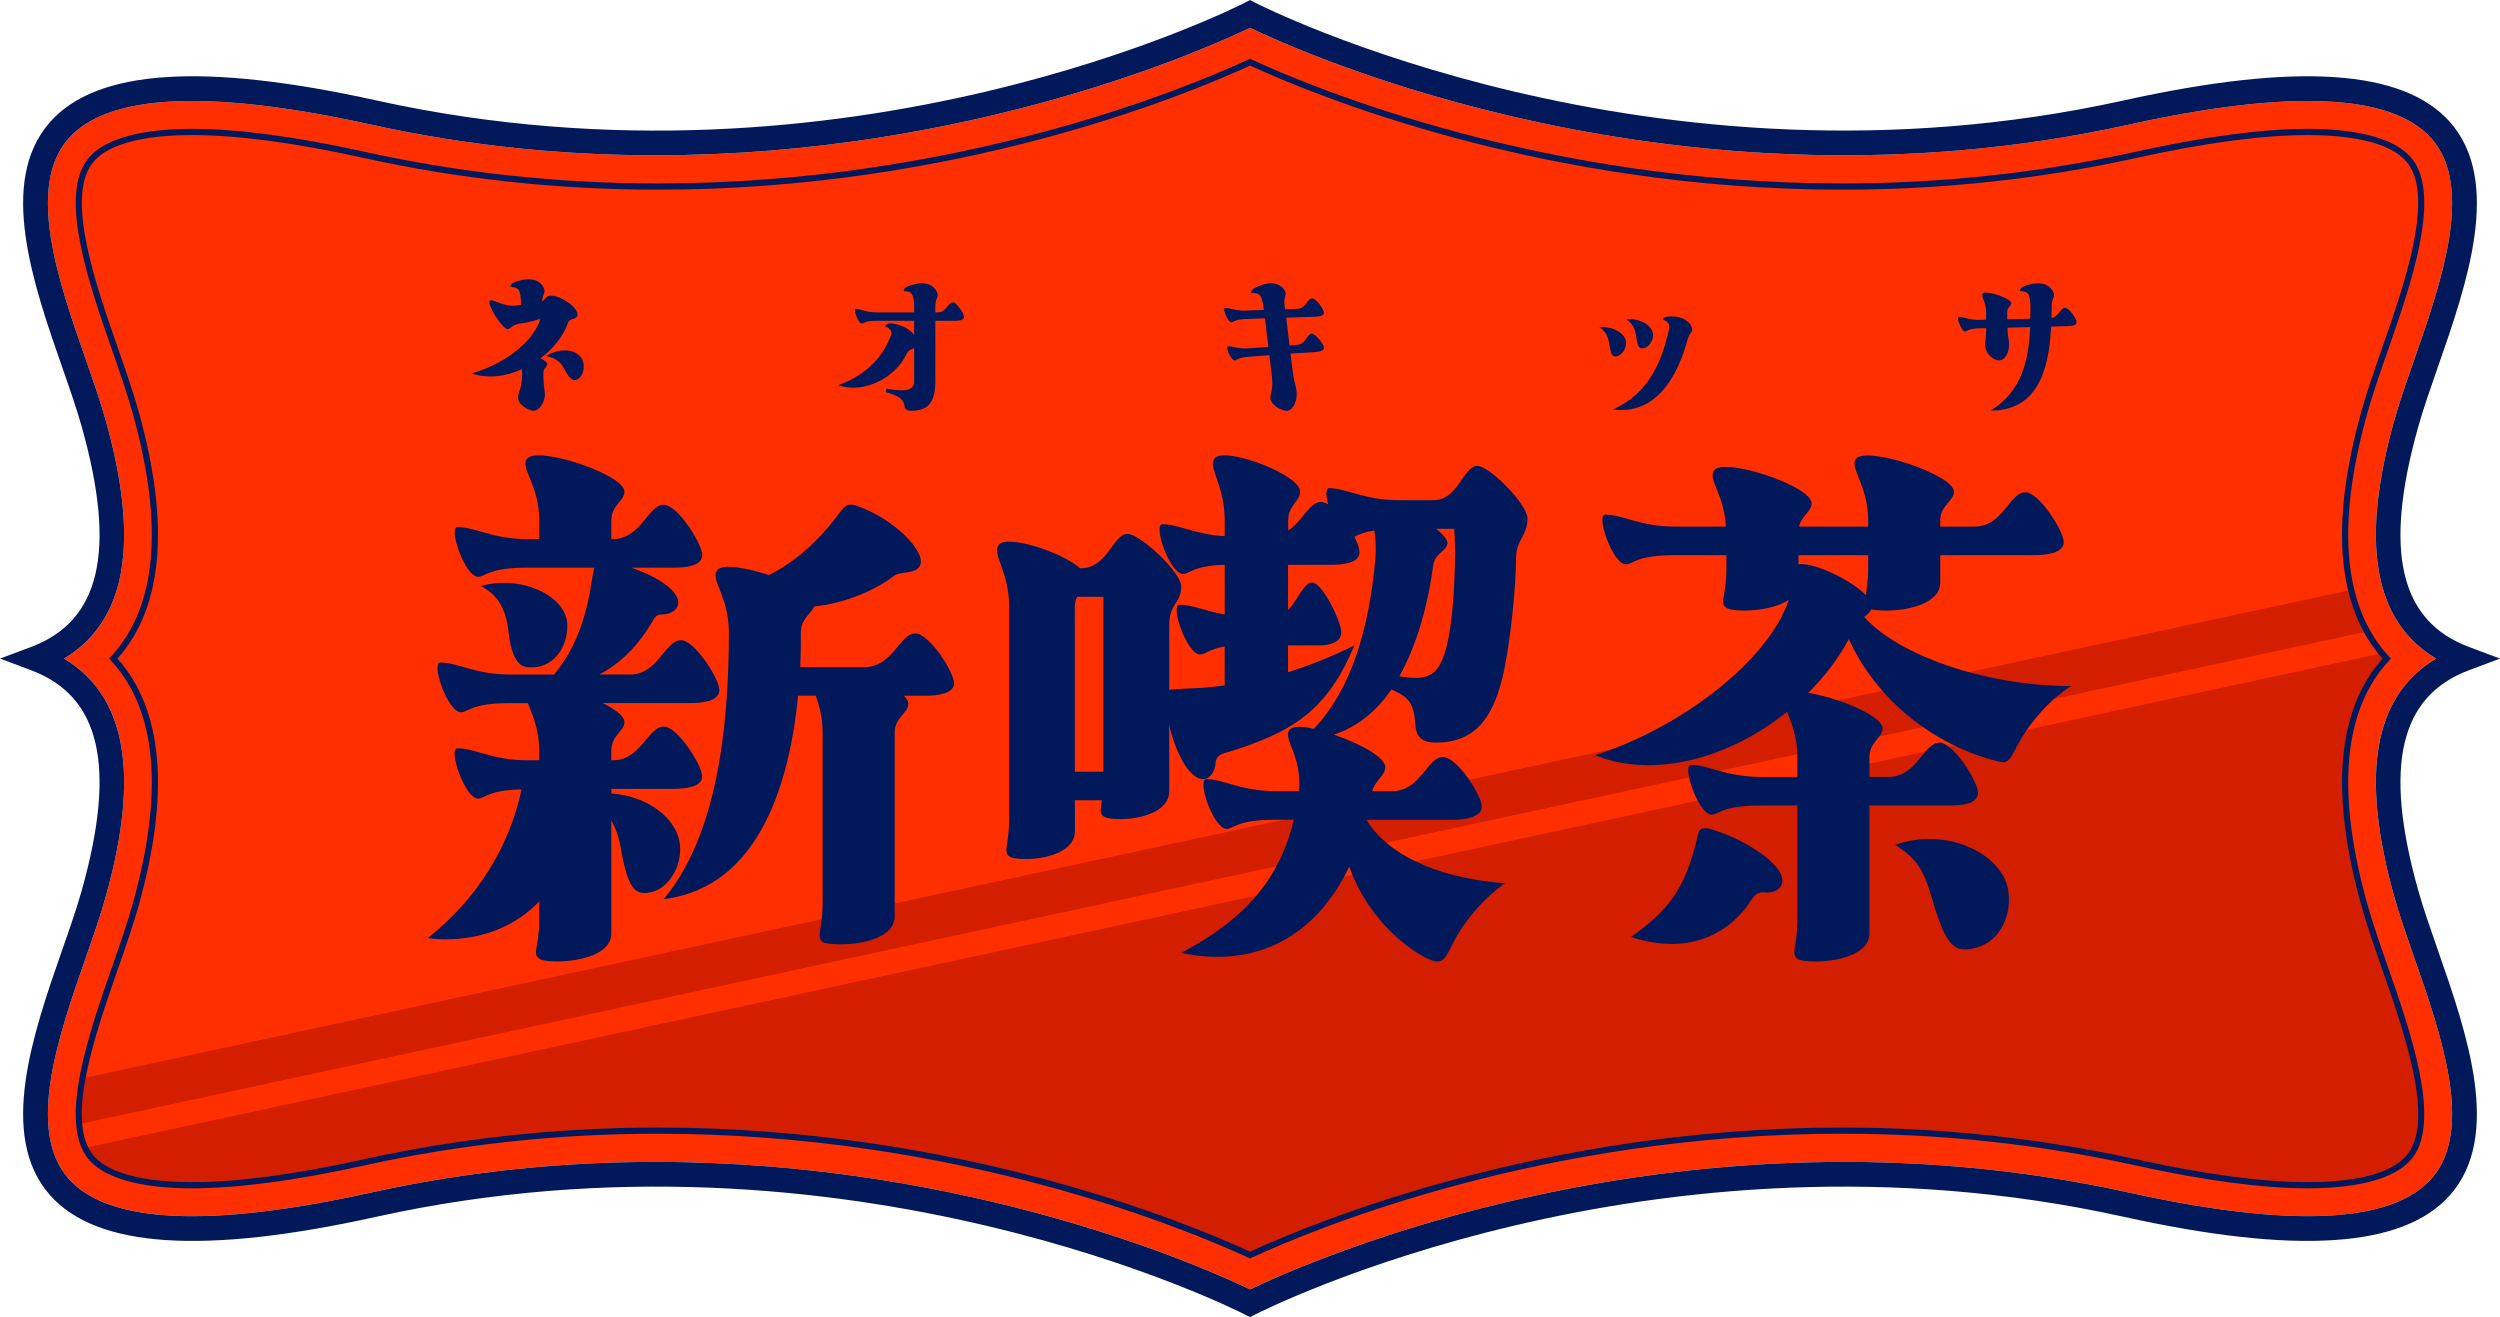 <?xml version="1.0" encoding="UTF-8"?>
<svg id="_レイヤー_2" data-name="レイヤー_2" xmlns="http://www.w3.org/2000/svg" xmlns:xlink="http://www.w3.org/1999/xlink" viewBox="0 0 510.83 269.14">
  <defs>
    <style>
      .cls-1 {
        fill: #ff2f00;
      }

      .cls-2 {
        fill: #d31e00;
      }

      .cls-3 {
        fill: #01195b;
      }

      .cls-4 {
        clip-path: url(#clippath);
      }
    </style>
    <clipPath id="clippath">
      <path class="cls-1" d="M486.77,198.12c4.45,12.72,10.53,30.16,5.37,37.43-3.52,4.95-13.14,5.99-20.6,5.99-9.2,0-20.98-1.57-35-4.66-19.5-4.31-39.74-6.5-60.15-6.5-60.99,0-107.69,19.25-120.97,25.36-13.29-6.11-59.98-25.36-120.98-25.36-20.4,0-40.64,2.19-60.14,6.5-14.02,3.09-25.8,4.66-35.02,4.66-7.45,0-17.07-1.03-20.59-5.99-5.16-7.26.92-24.69,5.36-37.43,1.62-4.63,3.15-9.01,4.29-13.09,6.44-23.04,4.98-40.01-4.33-50.46,9.31-10.45,10.77-27.42,4.33-50.45-1.14-4.08-2.66-8.44-4.28-13.09-4.44-12.73-10.53-30.17-5.36-37.44,3.52-4.95,13.13-5.99,20.58-5.99,9.21,0,21,1.57,35.02,4.67,19.5,4.31,39.74,6.49,60.14,6.49,61,0,107.69-19.24,120.98-25.36,13.28,6.12,59.98,25.36,120.97,25.36,20.41,0,40.65-2.18,60.15-6.49,14.02-3.1,25.8-4.67,35.02-4.67,7.45,0,17.07,1.04,20.58,5.99,5.16,7.26-.92,24.69-5.37,37.46-1.62,4.63-3.14,8.99-4.28,13.07-6.44,23.03-4.98,40,4.33,50.45-9.31,10.45-10.77,27.42-4.33,50.46,1.14,4.07,2.67,8.45,4.28,13.09Z"/>
    </clipPath>
  </defs>
  <g id="_レイヤー_1-2" data-name="レイヤー_1">
    <g>
      <g>
        <path class="cls-1" d="M493.36,195.83c5.46,15.65,12.25,35.12,3.44,45.04-8.11,9.13-28.89,10.07-61.76,2.81-91.89-20.31-169.28,14.79-179.62,19.79-8.06-3.9-56.81-26.06-121.41-26.06-18.32,0-37.91,1.78-58.21,6.27-32.88,7.27-53.66,6.32-61.76-2.81-8.82-9.92-2.02-29.39,3.44-45.04,1.58-4.53,3.07-8.81,4.15-12.68,6.98-24.97,4.19-40.94-8.55-48.58,12.74-7.64,15.53-23.6,8.55-48.58-1.08-3.87-2.57-8.15-4.15-12.67-5.46-15.65-12.26-35.13-3.44-45.05,8.1-9.13,28.88-10.07,61.76-2.81,20.3,4.49,39.89,6.27,58.21,6.27,64.59,0,113.35-22.16,121.41-26.05,10.34,5,87.73,40.09,179.62,19.78,32.87-7.26,53.65-6.32,61.76,2.81,8.81,9.92,2.02,29.4-3.44,45.05-1.58,4.52-3.08,8.8-4.16,12.67-6.98,24.98-4.19,40.94,8.56,48.58-12.75,7.64-15.54,23.61-8.56,48.58,1.08,3.87,2.58,8.15,4.16,12.68Z"/>
        <path class="cls-3" d="M494.08,181.79c-7.07-25.28-3.75-39.53,10.42-44.85l6.33-2.37-6.33-2.37c-14.17-5.32-17.49-19.57-10.42-44.84,1.04-3.72,2.51-7.93,4.06-12.38,5.9-16.9,13.23-37.93,2.44-50.07-9.55-10.76-31.34-12.19-66.64-4.39C337.51,41.83,257.38,1.02,256.59.61l-1.17-.61-1.17.61c-.8.41-80.86,41.24-177.36,19.91-35.29-7.8-57.09-6.37-66.64,4.39-10.79,12.14-3.45,33.17,2.44,50.07,1.56,4.45,3.02,8.66,4.06,12.38,7.07,25.27,3.76,39.52-10.42,44.84l-6.33,2.37,6.33,2.37c14.18,5.32,17.49,19.57,10.42,44.85-1.04,3.72-2.5,7.92-4.06,12.37-5.89,16.9-13.23,37.93-2.44,50.08,9.55,10.75,31.35,12.19,66.64,4.39,96.42-21.32,176.56,19.49,177.36,19.91l1.17.6,1.17-.6c.79-.42,80.93-41.23,177.35-19.91,35.29,7.79,57.09,6.36,66.64-4.39,10.79-12.15,3.46-33.18-2.44-50.08-1.55-4.45-3.02-8.65-4.06-12.37ZM435.04,243.68c-91.89-20.31-169.28,14.79-179.62,19.79-8.06-3.9-56.81-26.06-121.41-26.06-18.32,0-37.91,1.78-58.21,6.27-32.88,7.27-53.66,6.32-61.76-2.81-8.82-9.92-2.02-29.39,3.44-45.04,1.58-4.53,3.07-8.81,4.15-12.68,6.98-24.97,4.19-40.94-8.55-48.58,12.74-7.64,15.53-23.6,8.55-48.58-1.08-3.87-2.57-8.15-4.15-12.67-5.46-15.65-12.26-35.13-3.44-45.05,8.1-9.13,28.88-10.07,61.76-2.81,20.3,4.49,39.89,6.27,58.21,6.27,64.59,0,113.35-22.16,121.41-26.05,10.34,5,87.73,40.09,179.62,19.78,32.87-7.26,53.65-6.32,61.76,2.81,8.81,9.92,2.02,29.4-3.44,45.05-1.58,4.52-3.08,8.8-4.16,12.67-6.98,24.98-4.19,40.94,8.56,48.58-12.75,7.64-15.54,23.61-8.56,48.58,1.08,3.87,2.58,8.15,4.16,12.68,5.46,15.65,12.25,35.12,3.44,45.04-8.11,9.13-28.89,10.07-61.76,2.81Z"/>
      </g>
      <g>
        <path class="cls-1" d="M486.77,198.12c4.45,12.72,10.53,30.16,5.37,37.43-3.52,4.95-13.14,5.99-20.6,5.99-9.2,0-20.98-1.57-35-4.66-19.5-4.31-39.74-6.5-60.15-6.5-60.99,0-107.69,19.25-120.97,25.36-13.29-6.11-59.98-25.36-120.98-25.36-20.4,0-40.64,2.19-60.14,6.5-14.02,3.09-25.8,4.66-35.02,4.66-7.45,0-17.07-1.03-20.59-5.99-5.16-7.26.92-24.69,5.36-37.43,1.62-4.63,3.15-9.01,4.29-13.09,6.44-23.04,4.98-40.01-4.33-50.46,9.31-10.45,10.77-27.42,4.33-50.45-1.14-4.08-2.66-8.44-4.28-13.09-4.44-12.73-10.53-30.17-5.36-37.44,3.52-4.95,13.13-5.99,20.58-5.99,9.21,0,21,1.57,35.02,4.67,19.5,4.31,39.74,6.49,60.14,6.49,61,0,107.69-19.24,120.98-25.36,13.28,6.12,59.98,25.36,120.97,25.36,20.41,0,40.65-2.18,60.15-6.49,14.02-3.1,25.8-4.67,35.02-4.67,7.45,0,17.07,1.04,20.58,5.99,5.16,7.26-.92,24.69-5.37,37.46-1.62,4.63-3.14,8.99-4.28,13.07-6.44,23.03-4.98,40,4.33,50.45-9.31,10.45-10.77,27.42-4.33,50.46,1.14,4.07,2.67,8.45,4.28,13.09Z"/>
        <g class="cls-4">
          <polygon class="cls-2" points="-105.16 260.93 538.88 122.25 518.8 346.98 -105.16 260.93"/>
          <rect class="cls-2" x="-117.32" y="178.4" width="658.8" height="9" transform="translate(-33.75 48.74) rotate(-12.15)"/>
        </g>
      </g>
      <path class="cls-3" d="M483.71,184.69c-6.4-22.9-4.91-39.62,4.43-49.69l.4-.43-.4-.43c-9.34-10.07-10.83-26.78-4.43-49.68,1.13-4.04,2.65-8.39,4.27-13.03,4.53-12.99,10.73-30.77,5.19-38.57-3.83-5.4-13.87-6.53-21.61-6.53-9.31,0-21.19,1.58-35.29,4.7-19.42,4.29-39.56,6.46-59.88,6.46-61.15,0-107.85-19.41-120.71-25.36l-.26-.13-.27.13c-12.85,5.95-59.55,25.36-120.71,25.36-20.31,0-40.46-2.17-59.87-6.46-14.11-3.12-25.98-4.7-35.29-4.7-7.75,0-17.78,1.13-21.61,6.52-5.55,7.81.66,25.6,5.21,38.63,1.6,4.6,3.11,8.94,4.24,12.98,6.4,22.9,4.91,39.61-4.43,49.68l-.4.43.4.43c9.34,10.07,10.83,26.79,4.43,49.69-1.13,4.04-2.65,8.4-4.27,13.03-4.52,12.98-10.73,30.77-5.19,38.57,3.83,5.39,13.87,6.52,21.62,6.52,9.31,0,21.18-1.58,35.29-4.7,19.41-4.29,39.56-6.46,59.87-6.46,61.15,0,107.85,19.42,120.71,25.37l.27.12.26-.12c12.86-5.95,59.56-25.37,120.71-25.37,20.32,0,40.46,2.17,59.88,6.46,14.11,3.12,25.97,4.7,35.28,4.7,7.75,0,17.79-1.13,21.62-6.53,5.54-7.8-.67-25.59-5.2-38.59-1.61-4.61-3.13-8.96-4.26-13ZM39.28,241.54c-7.45,0-17.07-1.03-20.59-5.99-5.16-7.26.92-24.69,5.36-37.43,1.62-4.63,3.15-9.01,4.29-13.09,6.44-23.04,4.98-40.01-4.33-50.46,9.31-10.45,10.77-27.42,4.33-50.45-1.14-4.08-2.66-8.44-4.28-13.09-4.44-12.73-10.53-30.17-5.36-37.44,3.52-4.95,13.13-5.99,20.58-5.99,9.21,0,21,1.57,35.02,4.67,19.5,4.31,39.74,6.49,60.14,6.49,61,0,107.69-19.24,120.98-25.36,13.28,6.12,59.98,25.36,120.97,25.36,20.41,0,40.65-2.18,60.15-6.49,14.02-3.1,25.8-4.67,35.02-4.67,7.45,0,17.07,1.04,20.58,5.99,5.16,7.26-.92,24.69-5.37,37.46-1.62,4.63-3.14,8.99-4.28,13.07-6.44,23.03-4.98,40,4.33,50.45-9.31,10.45-10.77,27.42-4.33,50.46,1.14,4.07,2.67,8.45,4.28,13.09,4.45,12.72,10.53,30.16,5.37,37.43-3.52,4.95-13.14,5.99-20.6,5.99-9.2,0-20.98-1.57-35-4.66-19.5-4.31-39.74-6.5-60.15-6.5-60.99,0-107.69,19.25-120.97,25.36-13.29-6.11-59.98-25.36-120.98-25.36-20.4,0-40.64,2.19-60.14,6.5-14.02,3.09-25.8,4.66-35.02,4.66Z"/>
      <g>
        <g>
          <path class="cls-3" d="M110.18,184.2c-9.58,9.93-22.77,7.47-22.77,7.47,10.39-8.17,16.82-19.15,19.15-30.36-6.89.12-7.47,1.87-8.88,1.87-2.69,0-6.19-10.28-4.2-10.28,3.62,0,7.13,2.45,14.25,2.45h2.45v-1.87c0-4.67-1.52-7.71-2.34-9.81h-3.62c-8.06,0-8.52,1.87-10.04,1.87-2.69,0-6.19-10.16-4.2-10.16,3.62,0,7.12,2.45,14.25,2.45h8.99c5.14-6.19,6.89-13.43,7.83-19.97l.35-1.87h-13.66c-8.06,0-8.53,1.87-10.04,1.87-2.69,0-6.19-10.16-4.2-10.16,3.62,0,7.13,2.45,14.25,2.45h2.45v-3.74c0-7.47-4.09-10.86-2.45-12.73,2.22-2.57,19.85,3.27,19.85,6.77,0,1.99-2.69,2.69-2.69,5.96v3.74h.35c5.72,0,7.12-7.01,10.39-7.01,2.8,0,7.83,7.94,7.83,10.28s-3.5,2.57-5.96,2.57h-8.53c5.49,1.87,10.04,4.9,9.58,7.47-.35,1.52-1.99,2.1-3.15,2.1-1.05-.12-1.63.47-2.1,1.4-2.1,3.62-5.49,8.06-10.86,10.86h6.3c5.72,0,7.13-7.01,10.4-7.01,2.8,0,7.83,7.94,7.83,10.16,0,2.34-3.5,2.69-5.96,2.69h-17.87c2.57,1.29,4.44,2.69,4.44,3.86,0,1.98-2.69,2.57-2.69,5.96v1.87h.35c5.72,0,7.12-6.89,10.39-6.89,2.8,0,7.83,7.94,7.83,10.16s-3.5,2.57-5.96,2.57h-12.61v.93c7.59.58,12.96,5.02,13.9,9.69,1.05,4.9-2.57,11.1-7.59,10.63-2.57-.23-3.5-4.44-4.32-8.76-.35-2.45-1.05-4.32-1.99-6.07v23.13c0,4.32-6.66,5.72-11.1,5.72-1.75,0-3.27-.23-3.62-.58-1.52-1.05,0-2.33,0-7.94v-3.74ZM103.87,128.84c-.58-4.79-2.34-7.36-5.61-9.11,8.41-2.34,17.29,2.1,17.63,7.59.35,4.67-2.8,9.69-8.29,8.99-2.34-.35-3.27-3.5-3.74-7.47ZM194.96,139.59c0,2.22-3.5,2.57-5.96,2.57h-4.32c.58.58.93,1.17.93,1.63,0,1.98-2.8,2.69-2.8,5.96v37.49c0,4.32-6.54,5.72-10.98,5.72-1.87,0-3.27-.23-3.74-.47-1.4-1.05,0-2.45,0-8.06v-34.69c0-3.15-.7-5.61-1.4-7.59h-3.62c-1.63,16.82-7.47,39.12-27.45,41.57,10.51-12.61,13.31-33.63,13.31-54.54,0-7.48-3.97-10.86-2.33-12.73,1.05-1.28,5.84-.47,10.51,1.05,5.37-2.69,9.93-6.77,14.01-12.14,1.28-1.63,1.75-2.92,4.32-1.87,7.24,2.57,13.66,9.11,12.61,11.91-.82,2.1-4.09,1.17-5.49,2.34-3.62,2.8-9.69,5.49-16.23,6.19-.58,1.52-2.69,2.45-2.69,5.26,0,1.99,0,4.44-.12,7.13h13.08c5.84,0,7.24-6.89,10.4-6.89,2.92,0,7.94,7.94,7.94,10.16Z"/>
          <path class="cls-3" d="M312.11,106.07c0,3.39-2.33,4.2-2.33,7.94,0,5.14-1.05,17.17-2.8,24.53-2.1,8.41-5.72,13.2-13.66,13.2-3.04,0-3.97-1.52-4.09-3.39-.35-4.79-1.28-5.84-4.9-7.47-2.92,4.2-6.77,7.59-11.8,9.23,5.26,1.75,10.63,4.67,10.51,6.66,0,1.75-1.87,2.45-2.69,4.9h4.09c5.84,0,7.24-7.01,10.4-7.01,2.92,0,7.94,7.94,7.94,10.16s-3.5,2.69-5.96,2.69h-17.63c5.14,8.29,16.82,12.15,28.38,12.96,0,0-3.97,2.45-7.94,7.83-3.97,5.37-3.5,8.06-6.07,8.17-1.98,0-13.08-6.07-17.87-19.39-6.66,14.01-18.8,20.9-34.33,17.63,12.61-6.66,19.97-14.6,23.01-27.21h-3.74c-8.06,0-8.53,1.87-9.93,1.87-2.8,0-6.19-10.16-4.2-10.16,3.5,0,7.12,2.45,14.13,2.45h4.79c.7-7.36-3.5-10.74-1.87-12.61.7-.7,2.57-.7,4.9-.12,7.59-7.94,11.33-20.32,12.61-35.04.12-2.22,0-3.97-.23-5.49-2.33.35-3.39.93-4.09,1.29.7,1.28,1.05,2.45,1.05,3.15,0,2.22-3.39,2.57-5.96,2.57h-8.64v9.23c2.1-2.1,3.15-5.61,4.91-5.61,2.1,0,5.96,7.94,5.96,10.16s-2.69,2.69-4.56,2.69h-6.31v5.49c4.32-1.4,8.88-3.15,13.55-5.49-5.49,13.2-12.5,17.87-26.74,22.07-1.05.35-1.63,1.05-1.63,2.1-.12,1.28-.82,2.92-2.34,3.15-2.8.23-5.72-5.02-7.12-10.98v13.43c0,4.32-6.07,5.72-10.04,5.72-1.63,0-3.04-.23-3.39-.58-.82-.58-.58-1.4-.35-3.27h-5.49v6.3c0,4.32-6.07,5.72-10.04,5.72-1.63,0-3.04-.23-3.39-.58-1.29-.93,0-2.33,0-7.94v-42.86c0-7.59-3.62-10.86-2.1-12.85,1.63-2.1,12.73,1.4,16.58,4.79h.23c5.37,0,6.54-7.01,9.46-7.01,2.57,0,10.98,7.82,10.98,10.74,0,3.5-2.45,3.39-2.45,7.94v13.2c.58-.12,1.4-.12,2.57-.23,2.92-.12,5.84-.23,8.76-.7v-7.94c-3.39.58-3.85,1.63-5.02,1.63-2.69,0-6.19-10.16-4.2-10.16,2.69,0,5.26,1.28,9.23,1.99v-10.16c-6.66.23-7.12,1.87-8.53,1.87-2.69,0-6.19-10.16-4.2-10.16,3.27,0,6.66,2.1,12.73,2.45v-3.15c0-7.47-3.5-10.86-2.1-12.73,1.99-2.57,17.52,3.27,17.52,6.77,0,1.99-2.45,2.69-2.45,5.96v1.98c3.04-1.98,4.32-5.84,6.77-5.84.35,0,.82.23,1.4.47-.47-1.75-.58-3.27.23-3.27,3.5,0,7.13,2.45,14.13,2.45h7.24c4.9,0,6.07-7.01,8.88-7.01,2.45,0,10.28,7.82,10.28,10.86ZM225.46,157.69v-35.74h-5.37c-.35.58-.47,1.28-.47,2.22v33.52h5.84ZM297.16,108.05h-3.74c1.52,1.17,2.45,2.33,2.33,3.03-.23,1.63-2.57,1.87-2.92,4.56-.93,7.12-3.04,15.65-6.89,22.54,5.96,1.05,7.94-.23,9.46-5.37,1.99-7.12,2.1-21.02,1.75-24.76Z"/>
          <path class="cls-3" d="M365.49,122.54c-2.33,1.63-6.19,2.22-9.11,2.22-1.75,0-3.27-.23-3.62-.58-1.52-.93,0-2.33,0-7.94v-2.8h-10.51c-8.06,0-8.53,1.87-10.04,1.87-2.69,0-6.19-10.16-4.2-10.16,3.5,0,7.12,2.45,14.25,2.45h10.39c-.35-6.77-3.85-9.81-2.33-11.56,2.22-2.57,19.85,3.27,19.85,6.77,0,1.75-1.99,2.45-2.57,4.79h14.13v-1.17c0-7.47-3.97-10.86-2.45-12.73,2.22-2.57,19.97,3.27,19.97,6.77,0,1.99-2.8,2.69-2.8,5.96v1.17h7.01c5.84,0,7.13-7.01,10.4-7.01,2.8,0,7.83,7.94,7.83,10.16s-3.39,2.69-5.96,2.69h-19.27v5.6c0,4.32-6.66,5.72-10.98,5.72-1.4,0-2.45-.12-3.15-.23-.23.7-.82,1.05-1.4,1.52,6.54,7.47,24.06,14.13,42.28,14.13,0,0-3.97,2.22-8.06,7.59-4.09,5.26-3.85,8.41-6.31,7.94-13.2-3.04-25.34-12.5-31.06-25.11-2.22,4.09-5.02,7.71-8.29,10.98,5.96.93,15.18,4.67,15.18,7.24,0,1.99-2.69,2.69-2.69,5.96v3.97h3.97c5.72,0,7.12-7.01,10.39-7.01,2.8,0,7.83,7.94,7.83,10.28s-3.5,2.57-5.96,2.57h-16.23v26.16c0,4.32-6.66,5.72-11.1,5.72-1.75,0-3.27-.23-3.62-.58-1.4-1.05,0-2.33,0-7.94v-23.36h-7.47c-8.06,0-8.53,1.87-10.04,1.87-2.69,0-6.19-10.16-4.2-10.16,3.62,0,7.12,2.45,14.25,2.45h7.47v-3.97c0-4.32-1.29-7.24-2.1-9.34-11.8,9.46-27.1,13.78-39.24,8.87,17.29-5.49,35.39-19.15,39.59-31.77ZM350.2,169.6c7.24,2.33,14.95,7.59,13.9,10.98-.47,1.52-2.34,1.98-3.62,1.75-1.05-.12-1.75.35-2.45,1.28-4.32,7.01-12.85,11.8-24.76,7.83,7.71-5.37,10.86-9.93,13.2-18.92.7-2.8.47-3.97,3.74-2.92ZM367.48,113.43v1.87c3.04-.47,10.74,3.15,13.78,6.31.12-1.17.47-2.8.47-5.37v-2.8h-14.25ZM410.22,181.28c1.29,5.72-1.87,12.61-8.88,12.73-3.03,0-4.55-3.86-6.07-8.76-1.99-6.89-3.04-9.58-8.06-12.61,10.63-3.74,21.37,1.75,23.01,8.64Z"/>
        </g>
        <g>
          <path class="cls-3" d="M110.39,65.13c-.93.34-2.37.75-4.22,1-1.65.31-1.79,1.03-2.37,1.13-1.03.14-4.4-5.05-3.71-5.81.48-.55,2.68,1.37,5.53.96l.83-.1v-.72c-.04-.58-.1-1.75-.45-2.3-.31-.48-1-.65-1.68-.65,0,0-.48-.89,2.44-1.44,3.02-.62,4.29,1,4.5,2.1.1.65-.38.83-.48,2.2l.28-.07c.72-.93,1.13-1.24,2.47-.89,2.64.76,4.91,2.95,4.4,4.09-.31.69-1.58.38-1.86,1.31-.89,2.64-2.95,5.26-5.63,7.28.79.38,1.38.83,1.38,1.17,0,.58-.79.79-.79,1.75v.62c0,2.16.31,2.99.31,3.81,0,1.61-1.1,3.37-2.37,3.37-.76,0-2.58-.96-2.99-2.06-.52-1.31.69-2.13.69-5.12v-.62c0-.24,0-.48-.03-.69-3.27,1.48-6.91,1.99-10.24.86,8.25-2.47,12.95-7.49,14.02-11.16ZM118.98,73.47c.69,1.44.17,3.78-1.37,4.19-.76.21-1.58-.89-2.23-2.13-.82-1.65-1.89-2.4-3.81-2.78,3.26-1.99,6.49-1.2,7.42.72Z"/>
          <path class="cls-3" d="M182.12,68.29c.21-.55-.38-1.34-1.24-1.58,0,0,.17-1.34,3.37-.1,1.41.55,2.16,1.24,2.54,1.89v-2.95h-7.73c-2.37,0-2.51.55-2.95.55-.79,0-1.82-2.99-1.24-2.99,1.03,0,2.1.72,4.19.72h7.73v-1.03s.07-1.89-.45-2.68c-.31-.48-.96-.65-1.65-.62,0,0-.51-.89,2.44-1.48,3.02-.58,4.26,1.03,4.46,2.1.14.72-.48.86-.48,2.68v1.03h.52c1.72,0,2.1-2.06,3.06-2.06.82,0,2.3,2.34,2.3,2.99s-1,.79-1.75.79h-4.12v12.47c0,4.71-1.99,5.91-4.91,5.91-1.06,0-1.34-.45-1.41-1.03-.14-1.55-1.82-2.23-3.85-2.78l.21-.72c3.64.72,5.63.38,5.63-1.38v-6.97c-.34.41-1.1.24-1.68,1.51-2.06,4.4-8.42,8.04-13.84,6.15,6.05-2.16,9.38-6.15,10.85-10.41Z"/>
          <path class="cls-3" d="M268.82,64.71l-6.01.21.69,5.67,1.58-.14c1.72-.1,1.96-2.2,2.92-2.27.83-.03,2.47,2.16,2.54,2.85.03.65-1,.83-1.72.89l-5.12.34.38,3.23c.28,2.33.76,3.54.86,4.47.21,1.78-.62,3.81-1.92,3.98-.72.07-2.68-.75-3.23-1.92-.65-1.37.51-1.78.1-5.08l-.52-4.36-4.12.31c-2.37.17-2.47.72-2.89.76-.83.07-2.03-2.85-1.44-2.89,1.03-.07,2.13.59,4.19.41l4.05-.28-.69-5.84-3.92.14c-2.33.1-2.47.65-2.92.65-.79.03-1.89-2.92-1.34-2.92,1.07-.03,2.13.62,4.23.55l3.74-.14-.07-.38s-.17-1.89-.76-2.61c-.38-.41-1.06-.52-1.72-.41,0,0-.62-.82,2.23-1.75,2.92-.93,4.36.51,4.71,1.55.21.69-.38.89-.17,2.71l.1.76,2.54-.1c1.72-.03,2.03-2.13,2.99-2.13.83-.03,2.4,2.23,2.4,2.92.03.65-1,.79-1.72.82Z"/>
          <path class="cls-3" d="M328.87,70.45c-.28-1.61-.69-2.68-2.06-3.57,3.02-.28,5.39,1.37,5.46,3.16.07,1.31-1.1,2.95-2.41,2.78-.65-.1-.82-1.24-1-2.37ZM345.77,67.39c-.03.62-.55.58-.96,2.06-1.99,7.25-6.25,15.39-15.25,14.22,7.28-3.2,9.82-9.65,11.2-15.22.28-1.1.45-1.51.21-2.23-.14-.48-.65-.76-1.2-.86,0,0-.21-.86,2.27-.69,2.58.17,3.81,1.82,3.74,2.71ZM337.77,68.39c.07,1.34-1.1,2.95-2.4,2.78-.69-.07-.86-1.2-1.03-2.37-.24-1.58-.69-2.65-2.06-3.57,3.06-.28,5.39,1.41,5.5,3.16Z"/>
          <path class="cls-3" d="M405.82,65.33v-1.58c0-2.23-1.17-3.23-.69-3.78.65-.76,5.84.96,5.84,1.99,0,.59-.83.79-.83,1.79v1.48l4.71-.1c0-.79.04-1.55.04-2.34,0,0,.03-1.92-.45-2.68-.31-.48-1-.65-1.68-.62,0,0-.48-.89,2.44-1.48,3.02-.58,4.29,1.03,4.47,2.1.14.72-.45.83-.45,2.68,0,.72-.03,1.48-.03,2.2,1.48-.24,1.82-2.1,2.75-2.1.83-.03,2.37,2.27,2.37,2.92.04.69-1,.82-1.72.82l-3.47.1c-.48,9.41-3.02,17.18-12.4,17.18,6.42-3.92,7.8-10.24,8.11-17.07l-4.64.11c0,1.55.34,2.54.34,3.4,0,1.82-.83,3.3-2.13,3.3-.76,0-2.13-.89-2.54-2.1-.51-1.44-.03-1.24-.03-4.5l-1.34.03c-2.37.07-2.51.62-2.92.65-.82,0-1.89-2.95-1.3-2.99,1.03,0,2.1.69,4.19.62l1.38-.03Z"/>
        </g>
      </g>
    </g>
  </g>
</svg>